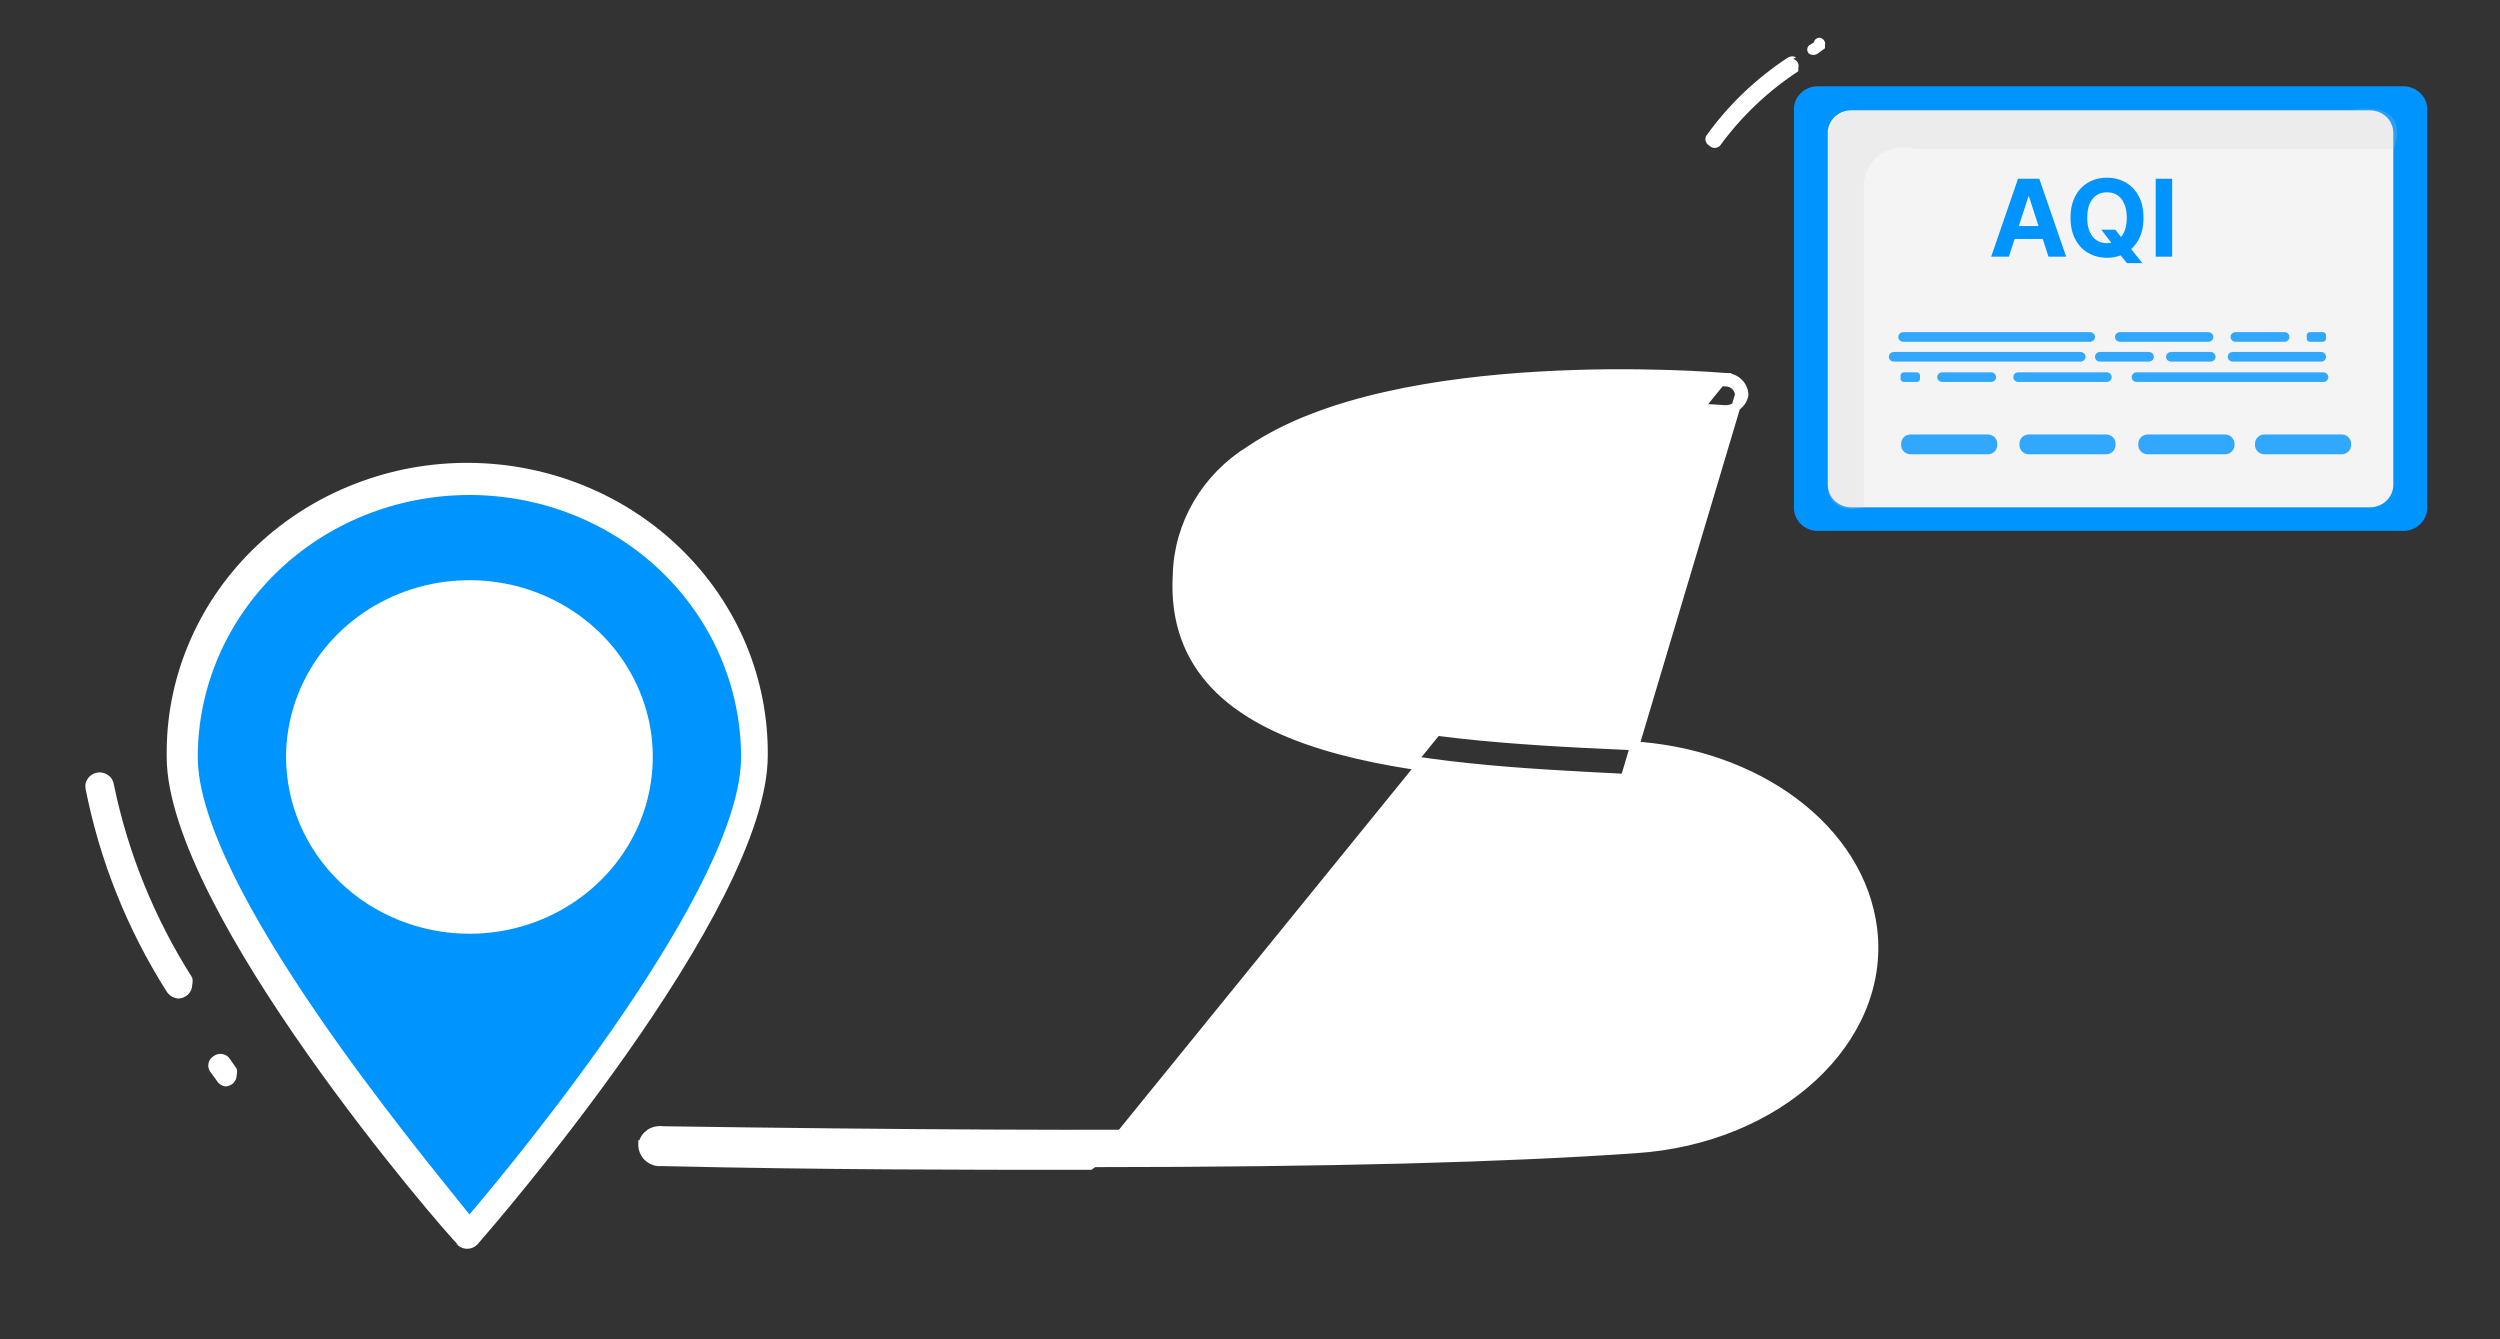 <svg width="28" height="15" viewBox="0 0 28 15" fill="none" xmlns="http://www.w3.org/2000/svg">
<rect x="0" y="0" width="28" height="15" fill="#333333" stroke="none"/>
<path d="M26.917 0.966H20.359C20.211 0.966 20.092 1.082 20.092 1.224V5.688C20.092 5.83 20.211 5.946 20.359 5.946H26.917C27.065 5.946 27.185 5.83 27.185 5.688V1.224C27.185 1.082 27.065 0.966 26.917 0.966Z" fill="#0094FF"/>
<path d="M5.258 5.4C4.41 5.4 3.597 5.724 2.996 6.301C2.396 6.878 2.057 7.661 2.053 8.478C2.053 10.188 5.258 13.848 5.258 13.848C5.258 13.848 8.462 10.2 8.462 8.478C8.459 7.661 8.12 6.878 7.519 6.301C6.919 5.724 6.106 5.4 5.258 5.4Z" fill="#0094FF"/>
<path d="M12.208 13.052H12.158H12.158C10.784 13.052 9.21 13.052 7.413 13.01C7.388 13.013 7.362 13.011 7.338 13.004C7.312 12.996 7.289 12.984 7.268 12.967C7.247 12.95 7.231 12.93 7.219 12.906C7.207 12.882 7.2 12.856 7.199 12.83L7.199 12.82L7.2 12.82C7.204 12.795 7.213 12.771 7.227 12.749C7.241 12.728 7.259 12.71 7.28 12.695C7.301 12.681 7.325 12.671 7.35 12.666C7.374 12.661 7.398 12.66 7.422 12.664C12.771 12.742 16.127 12.706 18.271 12.55L18.271 12.55C19.502 12.467 20.468 11.704 20.546 10.796C20.63 9.756 19.602 8.839 18.21 8.768L12.208 13.052ZM12.208 13.052V13.022C14.914 13.021 16.873 12.967 18.316 12.866C19.119 12.814 19.819 12.51 20.301 12.065C20.784 11.619 21.049 11.029 20.975 10.41L20.975 10.41C20.84 9.285 19.673 8.423 18.24 8.35L18.24 8.35C16.898 8.293 15.713 8.206 14.877 7.938C14.46 7.805 14.135 7.628 13.921 7.391C13.708 7.156 13.601 6.859 13.627 6.477L13.627 6.477L13.627 6.473C13.624 6.243 13.683 6.016 13.797 5.813C13.912 5.611 14.078 5.44 14.281 5.317L14.281 5.317L14.283 5.315C14.654 5.064 15.148 4.891 15.686 4.775C16.223 4.658 16.799 4.598 17.331 4.57C18.286 4.52 19.086 4.572 19.261 4.584C19.274 4.585 19.284 4.585 19.289 4.586C19.341 4.594 19.394 4.584 19.438 4.557C19.483 4.53 19.516 4.486 19.53 4.435L19.532 4.428L19.532 4.42C19.53 4.369 19.508 4.321 19.471 4.286C19.434 4.25 19.386 4.23 19.334 4.228L19.333 4.278M12.208 13.052L18.21 8.768L18.193 8.767C17.064 8.71 15.791 8.646 14.813 8.344C14.321 8.192 13.899 7.979 13.607 7.671C13.314 7.361 13.155 6.96 13.185 6.442C13.191 6.161 13.27 5.886 13.413 5.641C13.556 5.397 13.759 5.19 14.004 5.04C14.828 4.48 16.128 4.276 17.232 4.212C18.332 4.147 19.249 4.221 19.335 4.228L19.337 4.228L19.333 4.278M19.333 4.278C19.372 4.279 19.409 4.295 19.436 4.322C19.464 4.348 19.48 4.384 19.482 4.422L18.2 8.717C15.931 8.603 13.117 8.462 13.235 6.444C13.241 6.171 13.317 5.904 13.456 5.667C13.595 5.429 13.792 5.228 14.031 5.082C15.65 3.982 19.16 4.264 19.331 4.278L19.333 4.278Z" fill="white" stroke="white" stroke-width="0.1"/>
<path d="M5.133 13.944C4.978 13.8 1.867 10.2 1.867 8.478V8.4C1.875 7.539 2.238 6.717 2.875 6.113C3.19 5.815 3.563 5.579 3.973 5.42C4.383 5.26 4.822 5.18 5.264 5.184C5.706 5.188 6.143 5.276 6.55 5.443C6.957 5.609 7.326 5.852 7.635 6.156C7.945 6.46 8.189 6.82 8.355 7.215C8.52 7.611 8.603 8.034 8.599 8.46C8.599 10.206 5.488 13.776 5.357 13.926C5.343 13.945 5.324 13.96 5.302 13.97C5.281 13.981 5.257 13.986 5.233 13.986C5.209 13.986 5.185 13.981 5.163 13.97C5.142 13.96 5.123 13.945 5.108 13.926L5.133 13.944ZM2.215 8.478C2.215 9.924 4.704 12.906 5.258 13.602C5.843 12.912 8.3 9.924 8.3 8.478C8.3 7.7 7.98 6.954 7.409 6.403C6.839 5.853 6.065 5.544 5.258 5.544C4.451 5.544 3.677 5.853 3.106 6.403C2.536 6.954 2.215 7.7 2.215 8.478V8.478Z" fill="white"/>
<path d="M5.258 10.302C6.302 10.302 7.149 9.485 7.149 8.478C7.149 7.471 6.302 6.654 5.258 6.654C4.213 6.654 3.366 7.471 3.366 8.478C3.366 9.485 4.213 10.302 5.258 10.302Z" fill="white"/>
<path d="M3.204 8.478C3.204 8.086 3.325 7.704 3.55 7.378C3.776 7.052 4.097 6.799 4.472 6.649C4.847 6.499 5.26 6.46 5.658 6.536C6.057 6.612 6.422 6.801 6.71 7.078C6.997 7.355 7.192 7.708 7.272 8.092C7.351 8.476 7.31 8.874 7.155 9.236C6.999 9.598 6.736 9.907 6.398 10.124C6.061 10.342 5.664 10.458 5.258 10.458C4.713 10.458 4.191 10.249 3.806 9.878C3.421 9.507 3.204 9.003 3.204 8.478V8.478ZM3.528 8.478C3.528 8.808 3.629 9.13 3.819 9.405C4.009 9.679 4.28 9.893 4.596 10.019C4.912 10.145 5.26 10.178 5.595 10.114C5.931 10.05 6.239 9.891 6.481 9.657C6.723 9.424 6.887 9.127 6.954 8.803C7.021 8.48 6.987 8.144 6.856 7.84C6.725 7.535 6.503 7.274 6.219 7.091C5.934 6.908 5.6 6.81 5.258 6.81C5.03 6.809 4.805 6.852 4.595 6.935C4.385 7.019 4.194 7.142 4.033 7.297C3.872 7.452 3.745 7.636 3.658 7.839C3.571 8.041 3.527 8.259 3.528 8.478V8.478Z" fill="white"/>
<path d="M2.427 12.102L2.352 12C2.343 11.986 2.337 11.97 2.334 11.954C2.331 11.937 2.332 11.92 2.336 11.904C2.34 11.888 2.348 11.873 2.358 11.859C2.368 11.846 2.381 11.835 2.396 11.826C2.41 11.816 2.426 11.809 2.443 11.806C2.46 11.802 2.477 11.802 2.494 11.806C2.511 11.809 2.527 11.816 2.541 11.825C2.555 11.835 2.567 11.848 2.576 11.862L2.651 11.97C2.657 11.992 2.657 12.014 2.651 12.036C2.652 12.053 2.649 12.07 2.643 12.086C2.636 12.102 2.627 12.117 2.615 12.129C2.602 12.141 2.588 12.151 2.571 12.158C2.555 12.165 2.538 12.168 2.52 12.168C2.5 12.164 2.482 12.156 2.466 12.145C2.45 12.134 2.436 12.119 2.427 12.102Z" fill="white"/>
<path d="M1.997 11.184C1.971 11.181 1.945 11.173 1.923 11.16C1.9 11.146 1.881 11.128 1.867 11.106C1.424 10.407 1.116 9.637 0.958 8.832V8.832C0.955 8.811 0.955 8.79 0.96 8.77C0.965 8.75 0.975 8.731 0.987 8.714C1 8.697 1.016 8.683 1.035 8.673C1.053 8.662 1.074 8.655 1.095 8.652C1.116 8.649 1.138 8.651 1.159 8.657C1.179 8.662 1.198 8.672 1.215 8.685C1.232 8.697 1.246 8.713 1.256 8.731C1.267 8.75 1.273 8.769 1.276 8.79C1.433 9.554 1.731 10.286 2.153 10.95C2.159 10.976 2.159 11.002 2.153 11.028C2.153 11.049 2.149 11.069 2.141 11.088C2.132 11.107 2.121 11.124 2.106 11.138C2.091 11.153 2.073 11.164 2.053 11.172C2.033 11.18 2.012 11.184 1.991 11.184H1.997Z" fill="white"/>
<path d="M20.396 0.426C20.413 0.433 20.426 0.445 20.434 0.46C20.442 0.476 20.444 0.493 20.44 0.51V0.54L20.359 0.6C20.345 0.61 20.327 0.615 20.309 0.615C20.292 0.615 20.274 0.61 20.26 0.6C20.248 0.588 20.241 0.572 20.241 0.555C20.241 0.538 20.248 0.522 20.26 0.51V0.51L20.316 0.474C20.317 0.465 20.32 0.457 20.325 0.45C20.33 0.443 20.337 0.436 20.345 0.432C20.352 0.427 20.361 0.424 20.37 0.423C20.379 0.422 20.388 0.423 20.396 0.426V0.426Z" fill="white"/>
<path d="M20.085 0.66C20.107 0.667 20.124 0.681 20.134 0.7C20.145 0.719 20.147 0.741 20.141 0.762C20.141 0.762 20.141 0.762 20.141 0.798C19.799 1.022 19.502 1.305 19.264 1.632C19.256 1.64 19.247 1.646 19.237 1.65C19.227 1.655 19.216 1.657 19.205 1.657C19.194 1.657 19.183 1.655 19.173 1.65C19.163 1.646 19.153 1.64 19.146 1.632C19.127 1.622 19.112 1.605 19.105 1.585C19.098 1.565 19.099 1.543 19.108 1.524V1.524C19.355 1.177 19.668 0.878 20.029 0.642C20.043 0.635 20.058 0.631 20.073 0.631C20.088 0.631 20.103 0.635 20.116 0.642L20.085 0.66Z" fill="white"/>
<path d="M26.544 1.236H20.733C20.588 1.236 20.471 1.349 20.471 1.488V5.43C20.471 5.569 20.588 5.682 20.733 5.682H26.544C26.688 5.682 26.805 5.569 26.805 5.43V1.488C26.805 1.349 26.688 1.236 26.544 1.236Z" fill="#F4F4F4"/>
<path opacity="0.2" d="M20.477 1.482V5.52C20.477 5.52 20.527 5.772 20.875 5.682V2.046C20.88 1.982 20.9 1.921 20.932 1.865C20.965 1.81 21.01 1.762 21.065 1.726C21.119 1.69 21.181 1.666 21.246 1.656C21.312 1.646 21.378 1.65 21.442 1.668H26.811C26.811 1.668 27.054 1.104 26.295 1.236H20.751C20.751 1.236 20.583 1.2 20.477 1.482Z" fill="#CFD1D1"/>
<g opacity="0.8">
<path d="M25.038 3.828H25.586C25.617 3.828 25.642 3.804 25.642 3.774C25.642 3.744 25.617 3.72 25.586 3.72H25.038C25.007 3.72 24.982 3.744 24.982 3.774C24.982 3.804 25.007 3.828 25.038 3.828Z" fill="#0094FF"/>
<path d="M25.872 3.828H26.015C26.036 3.828 26.052 3.812 26.052 3.792V3.756C26.052 3.736 26.036 3.72 26.015 3.72H25.872C25.851 3.72 25.835 3.736 25.835 3.756V3.792C25.835 3.812 25.851 3.828 25.872 3.828Z" fill="#0094FF"/>
<path d="M23.744 3.828H24.733C24.764 3.828 24.789 3.804 24.789 3.774C24.789 3.744 24.764 3.72 24.733 3.72H23.744C23.713 3.72 23.688 3.744 23.688 3.774C23.688 3.804 23.713 3.828 23.744 3.828Z" fill="#0094FF"/>
<path d="M21.317 3.828L23.408 3.828C23.439 3.828 23.464 3.804 23.464 3.774C23.464 3.744 23.439 3.72 23.408 3.72L21.317 3.72C21.286 3.72 21.261 3.744 21.261 3.774C21.261 3.804 21.286 3.828 21.317 3.828Z" fill="#0094FF"/>
<path d="M25.007 4.05H25.997C26.027 4.05 26.052 4.026 26.052 3.996C26.052 3.966 26.027 3.942 25.997 3.942H25.007C24.976 3.942 24.951 3.966 24.951 3.996C24.951 4.026 24.976 4.05 25.007 4.05Z" fill="#0094FF"/>
<path d="M24.316 4.05H24.758C24.789 4.05 24.814 4.026 24.814 3.996C24.814 3.966 24.789 3.942 24.758 3.942H24.316C24.285 3.942 24.26 3.966 24.26 3.996C24.26 4.026 24.285 4.05 24.316 4.05Z" fill="#0094FF"/>
<path d="M23.52 4.05H24.067C24.099 4.05 24.123 4.026 24.123 3.996C24.123 3.966 24.099 3.942 24.067 3.942H23.52C23.489 3.942 23.464 3.966 23.464 3.996C23.464 4.026 23.489 4.05 23.52 4.05Z" fill="#0094FF"/>
<path d="M21.212 4.05H23.302C23.333 4.05 23.358 4.026 23.358 3.996C23.358 3.966 23.333 3.942 23.302 3.942L21.212 3.942C21.181 3.942 21.155 3.966 21.155 3.996C21.155 4.026 21.181 4.05 21.212 4.05Z" fill="#0094FF"/>
<path d="M22.3 4.17H21.753C21.722 4.17 21.697 4.194 21.697 4.224C21.697 4.254 21.722 4.278 21.753 4.278H22.3C22.331 4.278 22.356 4.254 22.356 4.224C22.356 4.194 22.331 4.17 22.3 4.17Z" fill="#0094FF"/>
<path d="M21.467 4.17H21.323C21.303 4.17 21.286 4.186 21.286 4.206V4.242C21.286 4.262 21.303 4.278 21.323 4.278H21.467C21.487 4.278 21.504 4.262 21.504 4.242V4.206C21.504 4.186 21.487 4.17 21.467 4.17Z" fill="#0094FF"/>
<path d="M23.595 4.17H22.605C22.574 4.17 22.549 4.194 22.549 4.224C22.549 4.254 22.574 4.278 22.605 4.278H23.595C23.626 4.278 23.651 4.254 23.651 4.224C23.651 4.194 23.626 4.17 23.595 4.17Z" fill="#0094FF"/>
<path d="M26.021 4.17H23.93C23.9 4.17 23.875 4.194 23.875 4.224C23.875 4.254 23.9 4.278 23.93 4.278H26.021C26.052 4.278 26.077 4.254 26.077 4.224C26.077 4.194 26.052 4.17 26.021 4.17Z" fill="#0094FF"/>
</g>
<path d="M22.499 2.875H22.301L22.602 2.002H22.84L23.141 2.875H22.943L22.725 2.202H22.718L22.499 2.875ZM22.487 2.532H22.954V2.676H22.487V2.532ZM23.535 2.572H23.691L23.77 2.673L23.848 2.763L23.994 2.947H23.822L23.721 2.823L23.67 2.75L23.535 2.572ZM24.007 2.439C24.007 2.534 23.989 2.615 23.953 2.682C23.917 2.748 23.868 2.799 23.806 2.835C23.745 2.869 23.675 2.887 23.599 2.887C23.521 2.887 23.451 2.869 23.39 2.834C23.328 2.799 23.279 2.748 23.244 2.681C23.208 2.614 23.19 2.534 23.19 2.439C23.19 2.343 23.208 2.263 23.244 2.196C23.279 2.129 23.328 2.078 23.39 2.043C23.451 2.008 23.521 1.99 23.599 1.99C23.675 1.99 23.745 2.008 23.806 2.043C23.868 2.078 23.917 2.129 23.953 2.196C23.989 2.263 24.007 2.343 24.007 2.439ZM23.82 2.439C23.82 2.377 23.811 2.325 23.792 2.283C23.774 2.24 23.748 2.208 23.715 2.186C23.682 2.164 23.643 2.154 23.599 2.154C23.554 2.154 23.515 2.164 23.482 2.186C23.448 2.208 23.423 2.24 23.404 2.283C23.386 2.325 23.377 2.377 23.377 2.439C23.377 2.5 23.386 2.552 23.404 2.595C23.423 2.637 23.448 2.669 23.482 2.691C23.515 2.713 23.554 2.724 23.599 2.724C23.643 2.724 23.682 2.713 23.715 2.691C23.748 2.669 23.774 2.637 23.792 2.595C23.811 2.552 23.82 2.5 23.82 2.439ZM24.328 2.002V2.875H24.144V2.002H24.328Z" fill="#0094FF"/>
<path opacity="0.8" d="M22.263 4.866H21.398C21.34 4.866 21.293 4.912 21.293 4.968V4.986C21.293 5.042 21.34 5.088 21.398 5.088H22.263C22.322 5.088 22.369 5.042 22.369 4.986V4.968C22.369 4.912 22.322 4.866 22.263 4.866Z" fill="#0094FF"/>
<path opacity="0.8" d="M23.588 4.866H22.724C22.665 4.866 22.618 4.912 22.618 4.968V4.986C22.618 5.042 22.665 5.088 22.724 5.088H23.588C23.647 5.088 23.694 5.042 23.694 4.986V4.968C23.694 4.912 23.647 4.866 23.588 4.866Z" fill="#0094FF"/>
<path opacity="0.8" d="M24.92 4.866H24.055C23.997 4.866 23.949 4.912 23.949 4.968V4.986C23.949 5.042 23.997 5.088 24.055 5.088H24.92C24.978 5.088 25.026 5.042 25.026 4.986V4.968C25.026 4.912 24.978 4.866 24.92 4.866Z" fill="#0094FF"/>
<path opacity="0.8" d="M26.227 4.866H25.362C25.303 4.866 25.256 4.912 25.256 4.968V4.986C25.256 5.042 25.303 5.088 25.362 5.088H26.227C26.285 5.088 26.332 5.042 26.332 4.986V4.968C26.332 4.912 26.285 4.866 26.227 4.866Z" fill="#0094FF"/>
</svg>
